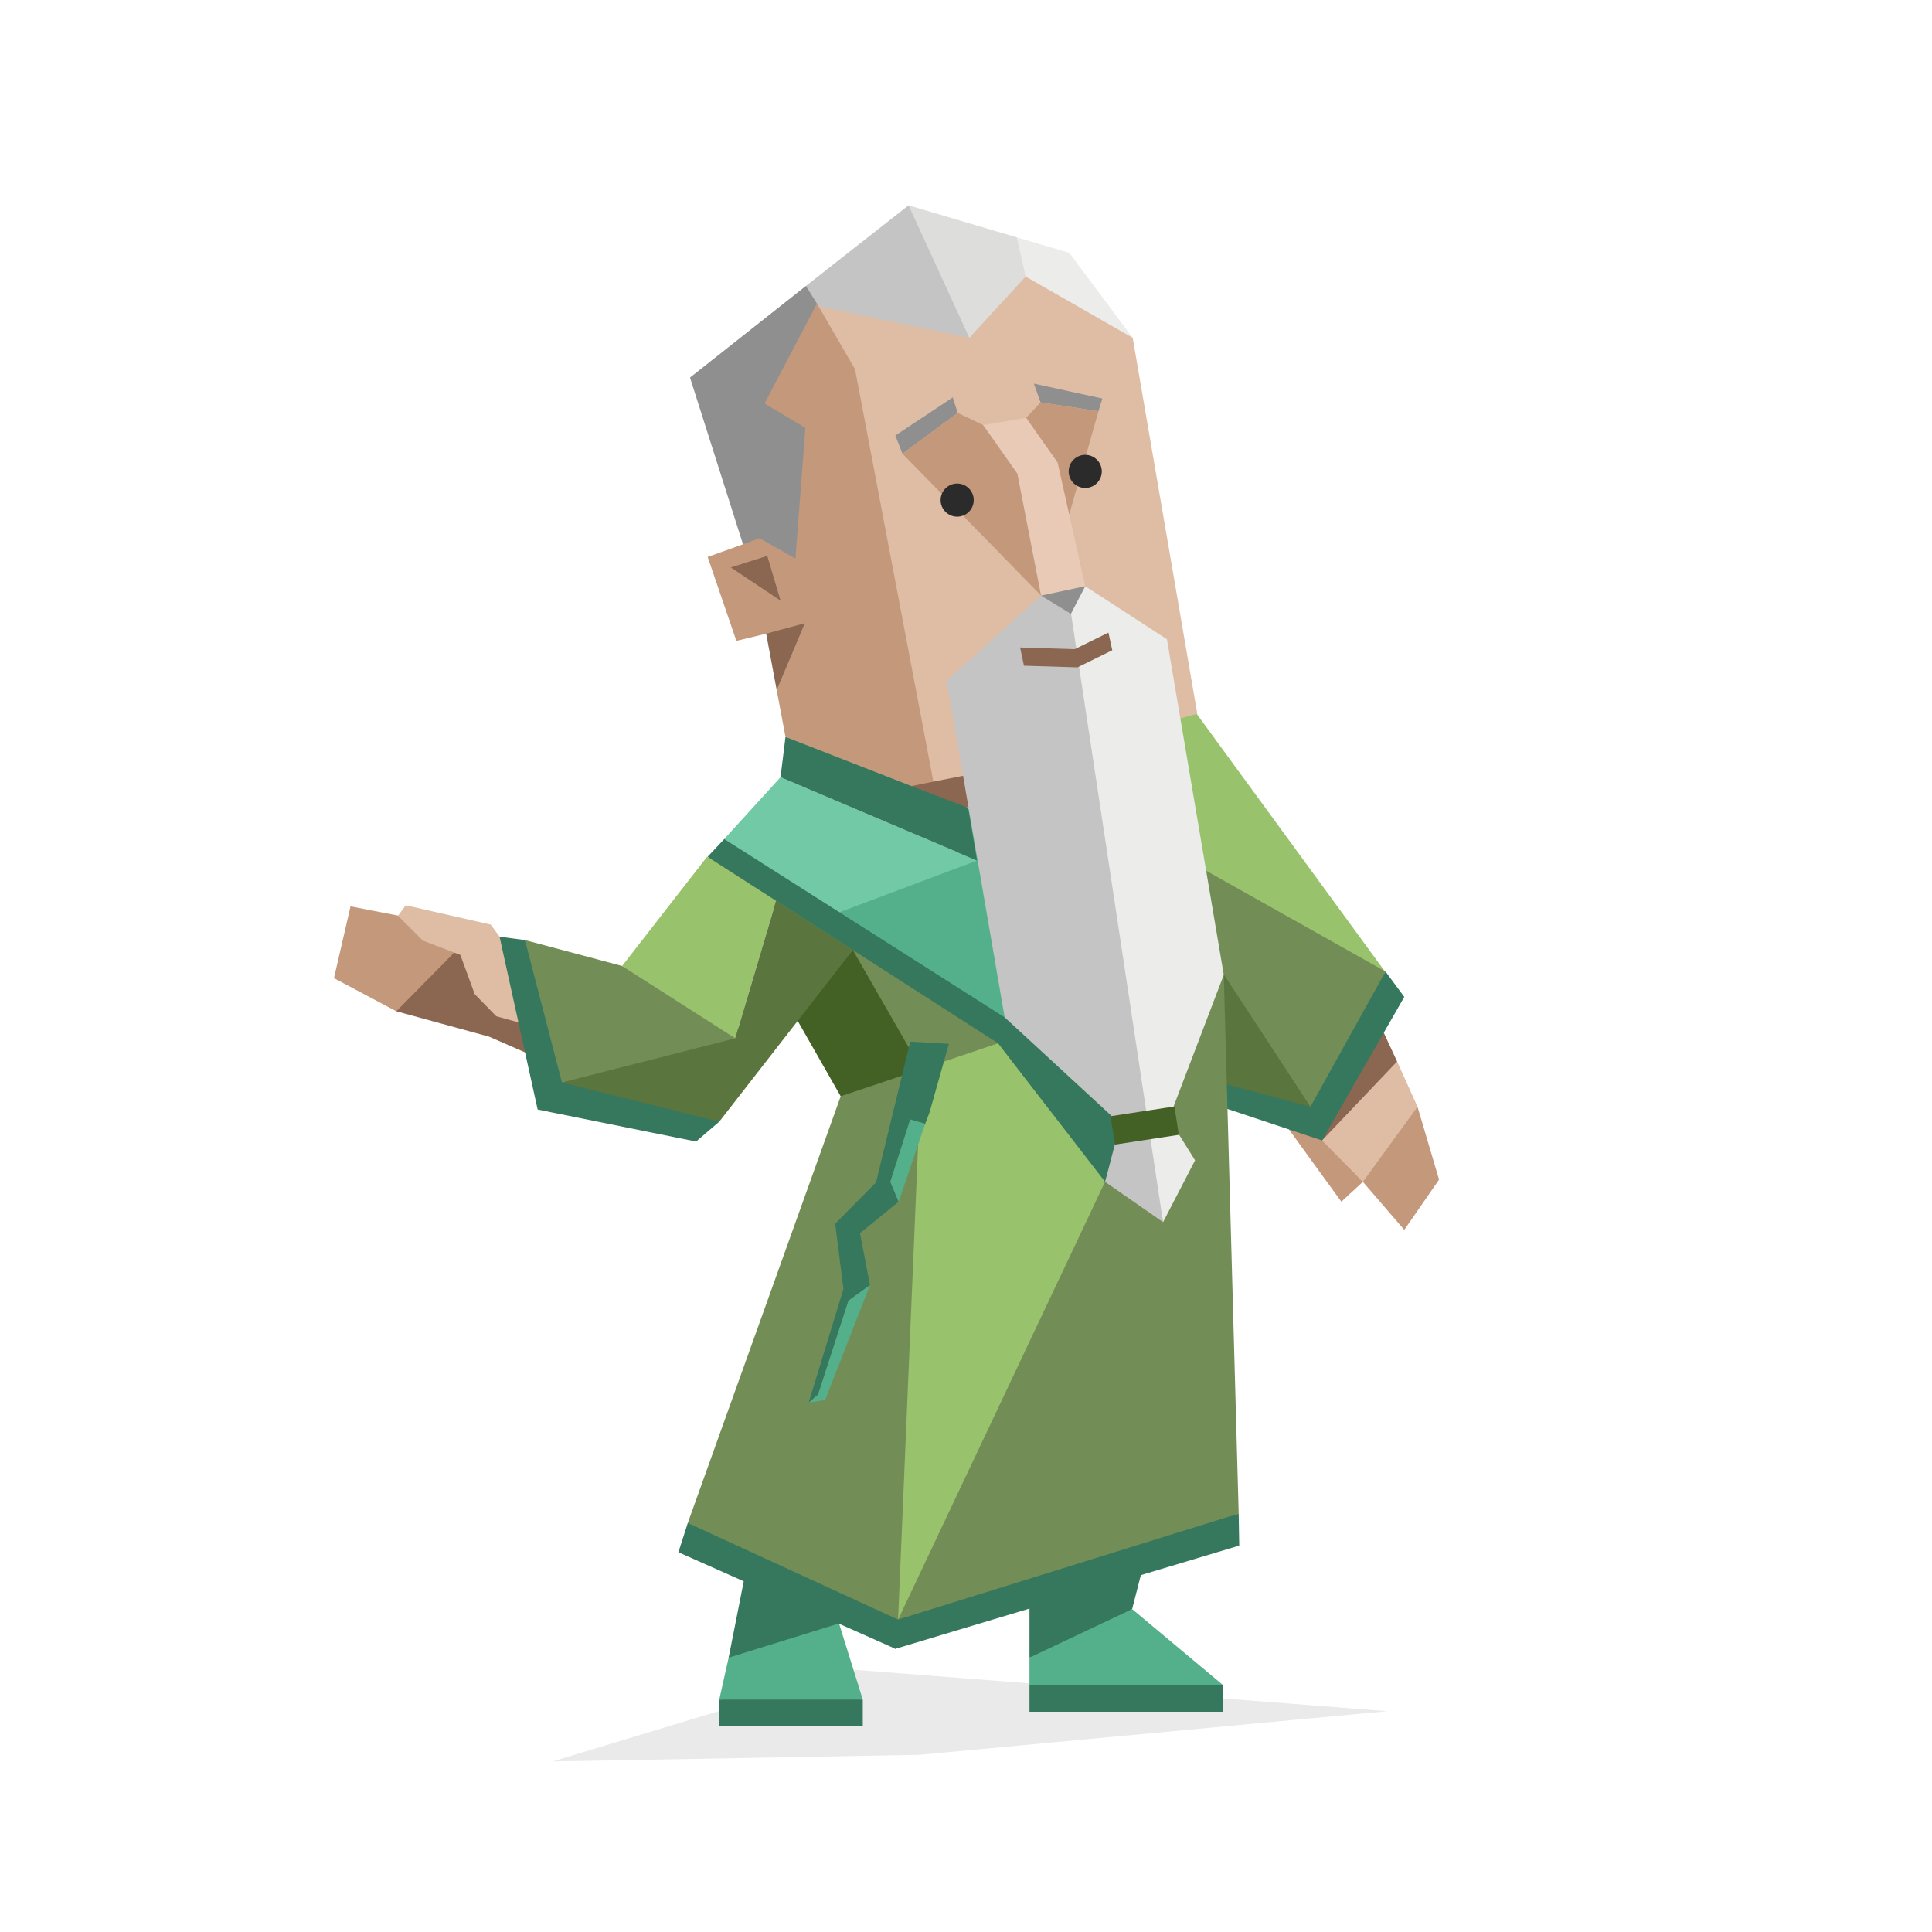 <?xml version="1.0" encoding="utf-8"?>
<!-- Generator: Adobe Illustrator 27.3.0, SVG Export Plug-In . SVG Version: 6.00 Build 0)  -->
<svg version="1.1" id="Layer_1" xmlns="http://www.w3.org/2000/svg" xmlns:xlink="http://www.w3.org/1999/xlink" x="0px" y="0px"
	 viewBox="0 0 350 350" style="enable-background:new 0 0 350 350;" xml:space="preserve">
<style type="text/css">
	.st0{fill:#C3987B;}
	.st1{fill:#DFBDA5;}
	.st2{fill:#8B6651;}
	.st3{fill:#99C26D;}
	.st4{fill:#738D57;}
	.st5{fill:#5A753D;}
	.st6{fill:#35785D;}
	.st7{opacity:0.1;fill:#2B2B2B;enable-background:new    ;}
	.st8{fill:#54B08B;}
	.st9{fill:#446125;}
	.st10{fill:none;}
	.st11{fill:#8F8F8F;}
	.st12{fill:#72C9A6;}
	.st13{fill:#ECECEB;}
	.st14{fill:#DDDDDC;}
	.st15{fill:#C4C4C4;}
	.st16{fill:#2B2B2B;}
	.st17{fill:#E8CAB6;}
</style>
<polygon class="st0" points="236.6,202.3 243.8,210.6 246.9,214.1 243,217.7 233.5,204.6 "/>
<polygon class="st1" points="243.8,188.8 253.1,192.3 256.8,200.5 252.1,211.7 246.9,214.1 246.9,214.1 239.5,206.6 "/>
<polygon class="st2" points="236.2,201.9 250,185.6 253.1,192.3 239.5,206.6 236.6,202.3 "/>
<polygon class="st0" points="246.9,214.1 256.8,200.5 260.7,213.7 254.4,222.8 246.9,214.1 "/>
<path class="st3" d="M197.2,132.7c6.5-1.2,13-2.3,19.5-3.5c11.4,15.6,22.8,31.2,34.2,46.8l-34.2,5.2c-4.5-11-9-21.9-13.5-32.9
	C201.3,143.1,199.3,137.9,197.2,132.7z"/>
<polyline class="st4" points="204.2,149.7 251,176 251,176 237.4,203.3 229.7,200.7 204.2,149.7 "/>
<polyline class="st5" points="203.3,148.4 237.4,200.5 225,199.5 217.9,195.3 196.3,155.2 "/>
<polygon class="st6" points="239.5,206.6 221.2,200.5 217.9,195.3 237.4,200.5 251,176 251,176 254.4,180.6 "/>
<polygon class="st7" points="100.1,319.1 166.6,317.9 251.3,310 154.9,302.5 "/>
<polygon class="st6" points="186.5,290.7 186.5,300.3 198.3,296.6 205.1,291.5 207.3,282.9 "/>
<polygon class="st6" points="135.6,282.1 132,300.3 142.3,300.3 152,294.1 154.2,289.5 "/>
<polygon class="st8" points="205.1,291.5 186.5,300.3 186.5,305.3 202.2,306.6 221.6,305.3 "/>
<rect x="186.5" y="305.3" class="st6" width="35.1" height="4.8"/>
<polygon class="st8" points="152,294.1 156.3,307.9 144.2,310.3 130.3,307.9 132,300.3 "/>
<rect x="130.3" y="307.9" class="st6" width="26" height="4.8"/>
<polygon class="st4" points="153.6,158.2 146.6,157.2 128.2,155.2 152.8,175.1 154.5,180.9 165.7,203.7 180.8,189 "/>
<polygon class="st9" points="144.2,184.4 152.3,198.6 160.8,202.5 166.9,193.7 154.5,172.1 "/>
<polygon class="st4" points="221.7,176.6 185.5,229.8 166.9,193.7 152.3,198.6 124.6,275.9 162,298.6 162.2,298.7 224.4,274.2 "/>
<polygon class="st3" points="208.6,180.6 196.3,202 190.1,196.4 180.8,189 166.9,193.7 162.7,293.4 218.1,176.2 209.1,179.3 "/>
<line class="st10" x1="147.5" y1="165.3" x2="128.2" y2="155.2"/>
<line class="st10" x1="154.5" y1="172.1" x2="147.5" y2="165.3"/>
<polygon class="st11" points="210.6,93 210.7,93.2 210.7,93 "/>
<line class="st10" x1="215.5" y1="140" x2="213.9" y2="155.5"/>
<polyline class="st5" points="218.1,155.9 197.5,134.6 218.1,176.2 "/>
<polygon class="st4" points="209.1,179.3 218.1,176.2 213.6,167.1 "/>
<polygon class="st8" points="180.8,189 182,189.7 180.8,189 "/>
<polygon class="st8" points="180.8,189 180.8,189 146.6,167.3 146.6,167.3 "/>
<polygon class="st6" points="210.4,167.2 205.8,179.6 205.4,180.6 209.1,179.3 213.6,167.1 211.9,163.5 "/>
<polygon class="st2" points="98.9,192.3 88.6,187.8 71.8,183.2 72.8,166.6 88.3,173.9 96.4,185.9 "/>
<polygon class="st0" points="63.5,164.2 60.5,177.2 71.8,183.2 86.2,168.6 "/>
<polygon class="st1" points="95.6,176.6 88.9,167.5 73.5,164 72.1,165.9 76.6,170.4 83.4,173 86,180.1 89.9,184.1 96.4,185.9 "/>
<polyline class="st4" points="138.5,188.8 100.3,199.7 95.1,170.3 112.7,175 138.5,188.8 "/>
<polyline class="st3" points="140.6,163.2 133.2,188.1 112.7,175 128.1,155.2 "/>
<polyline class="st5" points="154.5,172.1 130.3,203.2 112.2,203.5 101.8,196.1 133.2,188.1 140.6,163.2 "/>
<polygon class="st6" points="90.5,169.7 95.1,170.3 101.8,196.1 130.3,203.2 126.1,206.8 97.4,201 "/>
<path class="st8" d="M148.2,252.6l-1.7,1.5l3-0.5l8.1-20.8l-3.9,2.8L148.2,252.6L148.2,252.6z"/>
<path class="st6" d="M146.5,254.1l1.7-1.5l5.5-17l3.9-2.8l-1.8-9.4l7-5.7l-1.5-3.6l3.6-11.3l2.7,0.8l0.8-2.1l3.5-12.4l-7-0.4
	l-6.2,25.5l-7.4,7.5l1.5,11.8L146.5,254.1z"/>
<path class="st8" d="M164.9,202.8l-3.6,11.3l1.5,3.6l4.8-14.1L164.9,202.8z"/>
<polygon class="st8" points="175.4,146.4 173.1,155.9 152,165.3 184.1,187.5 184.3,187.8 205.4,180.6 "/>
<polygon class="st12" points="146.3,163.6 152,165.3 177,155.9 141.4,140.8 131.2,152 "/>
<polygon class="st6" points="196.3,131.9 196.3,131.8 196.2,131.9 "/>
<polygon class="st6" points="182,184.3 131.2,152 128.2,155.2 180.8,189 200.2,214.1 210.7,180.6 "/>
<polygon class="st6" points="175.4,146.4 163.7,138.4 142.3,133.5 141.4,140.8 177,155.9 "/>
<polygon class="st1" points="216.9,129.3 205.2,61.2 185.8,46.3 173.5,56.7 148,55 143.5,59 152.8,77.1 168.7,142.6 192,136.1 "/>
<polygon class="st13" points="185.8,50.1 205.2,61.2 193.7,45.8 184.2,43 182.2,46.3 "/>
<polygon class="st14" points="184.2,43 164.6,37.2 165.1,51.8 175.6,61.2 185.8,50.1 "/>
<polygon class="st15" points="146,51.8 146.2,54.1 147.8,55.4 175.6,61.2 175.6,61.2 164.6,37.2 "/>
<polygon class="st11" points="172.6,72 173.5,74.8 163.5,82.2 162.2,78.9 "/>
<polygon class="st11" points="187.3,69.5 188.5,72.9 199,74.5 199.7,72.2 "/>
<polygon class="st0" points="163.5,82.2 188.6,107.9 187.3,86 178.1,77 185.9,75.7 190,86.9 193.7,93.2 199,74.5 188.5,72.9 
	185.9,75.7 178.1,77 173.5,74.8 "/>
<polygon class="st0" points="154.9,66.9 148,55 136.5,74.5 142.3,81.2 143.5,98.7 138.3,92.8 134.6,98.6 128.2,100.9 133.4,116.1 
	138.8,114.8 142.3,115.5 140.7,125 142.3,133.5 165.1,142.4 169.3,142.7 "/>
<polygon class="st2" points="138.8,114.8 140.7,125 145.8,112.9 "/>
<polygon class="st2" points="180.2,139.4 165.1,142.4 176.6,146.8 "/>
<polygon class="st2" points="132.4,102.8 141.4,108.8 139,100.7 "/>
<polygon class="st6" points="162.7,293.4 124.6,275.9 122.9,281.2 162,298.6 162.2,298.7 224.5,280 224.4,274.2 "/>
<polygon class="st15" points="188.6,107.9 171.5,123.3 182,184.3 201.2,202 202.7,204.6 202,207.2 200.2,214.1 210.7,221.4 
	203.7,146.8 193.7,109 "/>
<polygon class="st13" points="212.7,200.2 221.7,176.6 211.4,115.8 196.6,106.2 193.7,109 210.7,221.4 216.5,210.2 213.5,205.4 
	211.9,203 "/>
<rect x="201.5" y="201.1" transform="matrix(0.989 -0.151 0.151 0.989 -28.456 33.749)" class="st9" width="11.7" height="5.2"/>
<polygon class="st2" points="201.5,117.8 195.2,120.9 185.5,120.6 184.8,117.3 194.7,117.6 200.8,114.6 "/>
<circle class="st16" cx="173.4" cy="90.6" r="3"/>
<circle class="st16" cx="196.6" cy="85.4" r="3"/>
<polygon class="st17" points="185.9,75.7 191.6,83.8 196.6,106.2 188.6,107.9 184.3,85.8 178.1,77 "/>
<polygon class="st11" points="125,68.4 134.6,98.6 137.6,97.5 144.1,101.2 145.9,77.5 138.5,73.1 148,55 146,51.8 "/>
<polygon class="st11" points="196.6,106.2 188.6,107.9 194,111.2 "/>
</svg>
